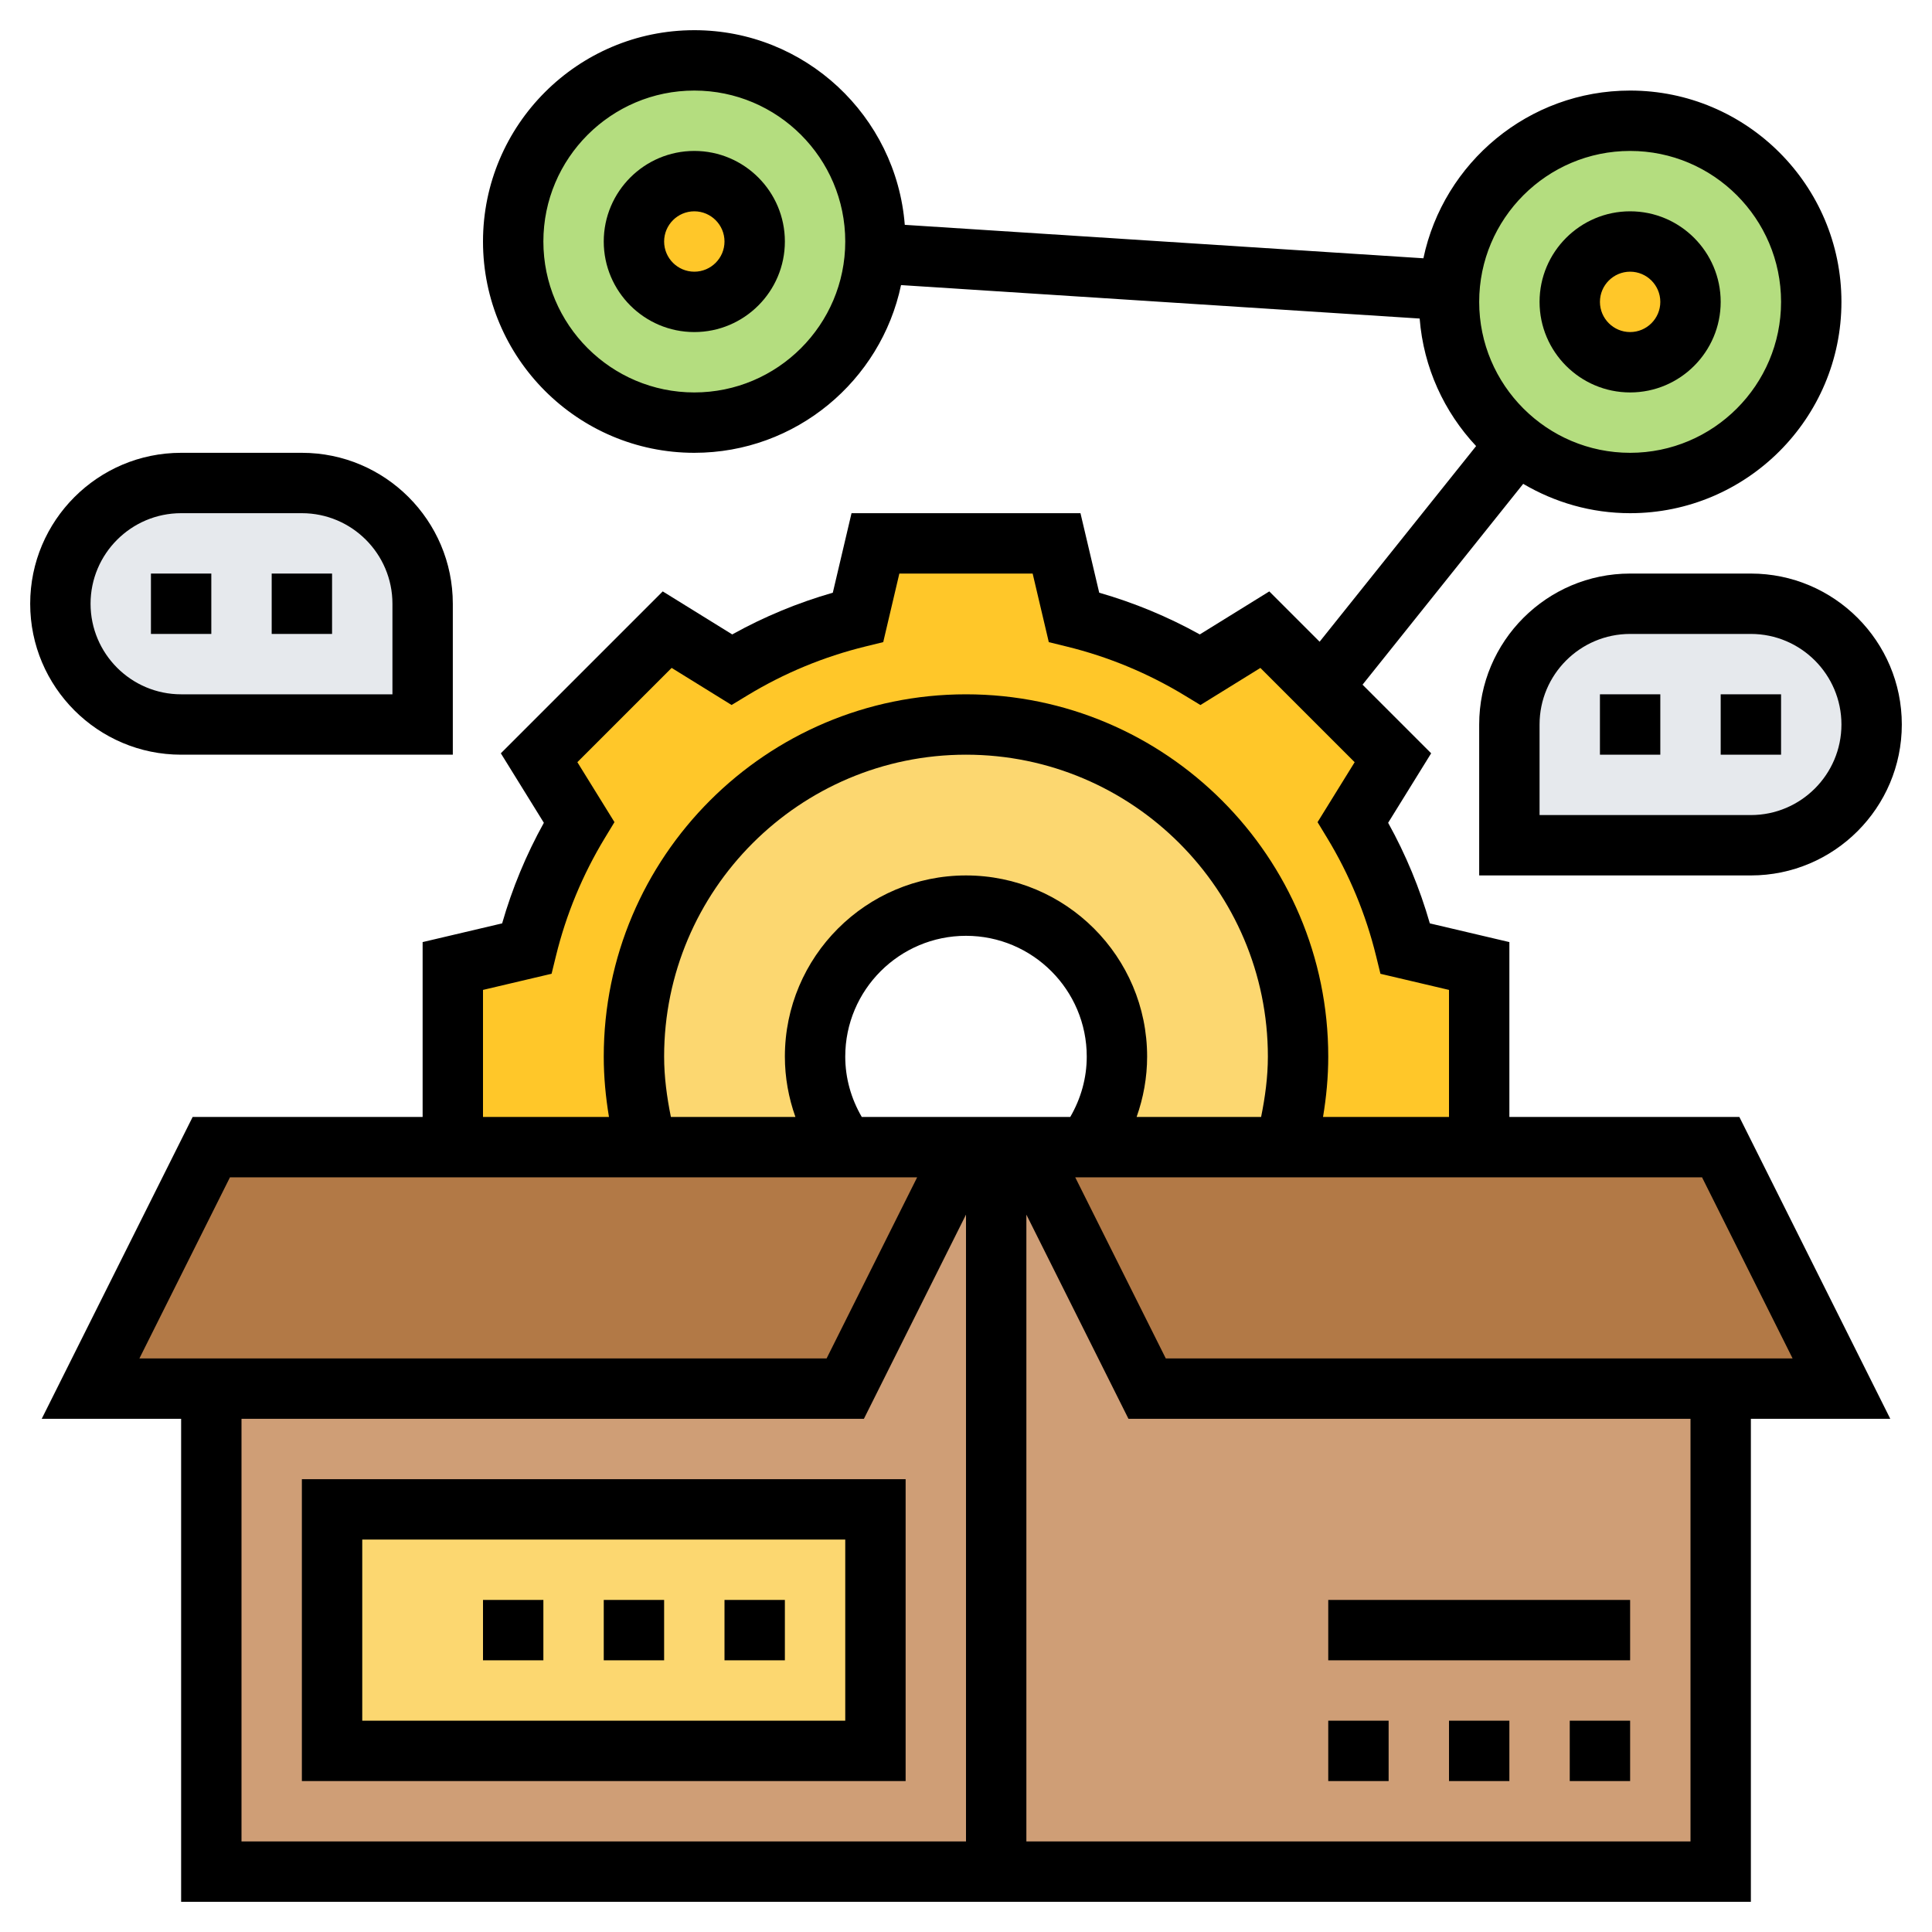 <svg id="Layer_35" enable-background="new 0 0 64 64" height="512" viewBox="0 0 64 64" width="512" xmlns="http://www.w3.org/2000/svg"><path d="m23 2c3.31 0 6 2.69 6 6 0 .13 0 .26-.02.39-.2 3.13-2.8 5.61-5.98 5.61-3.31 0-6-2.69-6-6s2.69-6 6-6z" fill="#b4dd7f"/><path d="m54 4c3.31 0 6 2.69 6 6s-2.69 6-6 6c-1.42 0-2.72-.49-3.75-1.32-1.37-1.1-2.25-2.79-2.25-4.68 0-.13 0-.26.02-.39.2-3.13 2.8-5.61 5.98-5.61z" fill="#b4dd7f"/><circle cx="23" cy="8" fill="#ffc729" r="2"/><circle cx="54" cy="10" fill="#ffc729" r="2"/><path d="m6 24c-2.21 0-4-1.79-4-4 0-1.1.45-2.1 1.17-2.83.73-.72 1.73-1.17 2.83-1.17h4c2.21 0 4 1.79 4 4v4z" fill="#e6e9ed"/><path d="m60.83 21.17c.72.73 1.17 1.73 1.17 2.83 0 2.21-1.79 4-4 4h-8v-4c0-2.21 1.79-4 4-4h4c1.1 0 2.1.45 2.83 1.17z" fill="#e6e9ed"/><path d="m49 32v6h-6.41c.27-.95.41-1.96.41-3 0-6.08-4.92-11-11-11s-11 4.92-11 11c0 1.04.14 2.05.41 3h-6.41v-6l2.45-.58c.36-1.49.95-2.9 1.73-4.18l-1.32-2.14 4.24-4.24 2.14 1.32c1.28-.78 2.69-1.37 4.18-1.73l.58-2.45h6l.58 2.45c1.49.36 2.9.95 4.18 1.73l2.14-1.32 4.24 4.24-1.32 2.14c.78 1.28 1.37 2.69 1.73 4.18z" fill="#ffc729"/><path d="m43 35c0 1.04-.14 2.05-.41 3h-6.59c.63-.83 1-1.87 1-3 0-2.76-2.24-5-5-5s-5 2.24-5 5c0 1.13.37 2.16 1 3h-6.59c-.27-.95-.41-1.96-.41-3 0-6.08 4.92-11 11-11s11 4.92 11 11z" fill="#fcd770"/><path d="m38 46-4-8h-1-1l-4 8h-21v16h26 24v-16z" fill="#cf9e76"/><path d="m32 38-4 8h-21-4l4-8h8 6.41 6.59z" fill="#b27946"/><path d="m36 38h6.59 6.41 8l4 8h-4-19l-4-8z" fill="#b27946"/><path d="m11 50h18v8h-18z" fill="#fcd770"/><path d="m57.618 37h-7.618v-5.792l-2.635-.62c-.333-1.16-.795-2.276-1.381-3.332l1.425-2.302-2.273-2.273 5.322-6.653c1.041.613 2.249.972 3.542.972 3.86 0 7-3.14 7-7s-3.14-7-7-7c-3.365 0-6.181 2.387-6.848 5.556l-17.18-1.108c-.283-3.602-3.299-6.448-6.972-6.448-3.86 0-7 3.14-7 7s3.14 7 7 7c3.365 0 6.181-2.387 6.848-5.556l17.18 1.108c.128 1.629.815 3.099 1.87 4.225l-5.184 6.481-1.667-1.667-2.302 1.425c-1.056-.586-2.172-1.049-3.332-1.382l-.621-2.634h-7.584l-.62 2.634c-1.16.333-2.276.795-3.332 1.382l-2.302-1.425-5.363 5.363 1.425 2.302c-.586 1.056-1.049 2.172-1.382 3.332l-2.634.62v5.792h-7.618l-5 10h4.618v16h52v-16h4.618zm-3.618-32c2.757 0 5 2.243 5 5s-2.243 5-5 5-5-2.243-5-5 2.243-5 5-5zm-31 8c-2.757 0-5-2.243-5-5s2.243-5 5-5 5 2.243 5 5-2.243 5-5 5zm36.382 32h-20.764l-3-6h20.764zm-30.835-8c-.353-.606-.547-1.287-.547-2 0-2.206 1.794-4 4-4s4 1.794 4 4c0 .714-.194 1.393-.546 2zm-6.323 0c-.133-.657-.224-1.324-.224-2 0-5.514 4.486-10 10-10s10 4.486 10 10c0 .677-.091 1.343-.224 2h-4.124c.225-.636.348-1.308.348-2 0-3.309-2.691-6-6-6s-6 2.691-6 6c0 .692.123 1.364.349 2zm-6.224-4.208 2.272-.535.146-.595c.337-1.376.882-2.689 1.619-3.904l.318-.524-1.229-1.986 3.123-3.123 1.986 1.229.524-.318c1.214-.737 2.528-1.281 3.904-1.619l.595-.146.534-2.271h4.416l.535 2.272.595.146c1.376.337 2.689.882 3.904 1.619l.524.318 1.986-1.229 3.123 3.123-1.229 1.986.318.524c.736 1.213 1.281 2.527 1.619 3.904l.146.595 2.271.534v4.208h-4.173c.11-.659.173-1.327.173-2 0-6.617-5.383-12-12-12s-12 5.383-12 12c0 .673.063 1.341.173 2h-4.173zm-8.382 6.208h22.764l-3 6h-22.764zm.382 8h20.618l3.382-6.764v20.764h-24zm48 14h-22v-20.764l3.382 6.764h18.618z"/><path d="m54 13c1.654 0 3-1.346 3-3s-1.346-3-3-3-3 1.346-3 3 1.346 3 3 3zm0-4c.551 0 1 .449 1 1s-.449 1-1 1-1-.449-1-1 .449-1 1-1z"/><path d="m23 5c-1.654 0-3 1.346-3 3s1.346 3 3 3 3-1.346 3-3-1.346-3-3-3zm0 4c-.551 0-1-.449-1-1s.449-1 1-1 1 .449 1 1-.449 1-1 1z"/><path d="m6 25h9v-5c0-2.757-2.243-5-5-5h-4c-2.757 0-5 2.243-5 5s2.243 5 5 5zm0-8h4c1.654 0 3 1.346 3 3v3h-7c-1.654 0-3-1.346-3-3s1.346-3 3-3z"/><path d="m5 19h2v2h-2z"/><path d="m9 19h2v2h-2z"/><path d="m54 19c-2.757 0-5 2.243-5 5v5h9c2.757 0 5-2.243 5-5s-2.243-5-5-5zm7 5c0 1.654-1.346 3-3 3h-7v-3c0-1.654 1.346-3 3-3h4c1.654 0 3 1.346 3 3z"/><path d="m57 23h2v2h-2z"/><path d="m53 23h2v2h-2z"/><path d="m10 49v10h20v-10zm18 8h-16v-6h16z"/><path d="m24 53h2v2h-2z"/><path d="m20 53h2v2h-2z"/><path d="m16 53h2v2h-2z"/><path d="m52 57h2v2h-2z"/><path d="m48 57h2v2h-2z"/><path d="m44 57h2v2h-2z"/><path d="m44 53h10v2h-10z"/></svg>